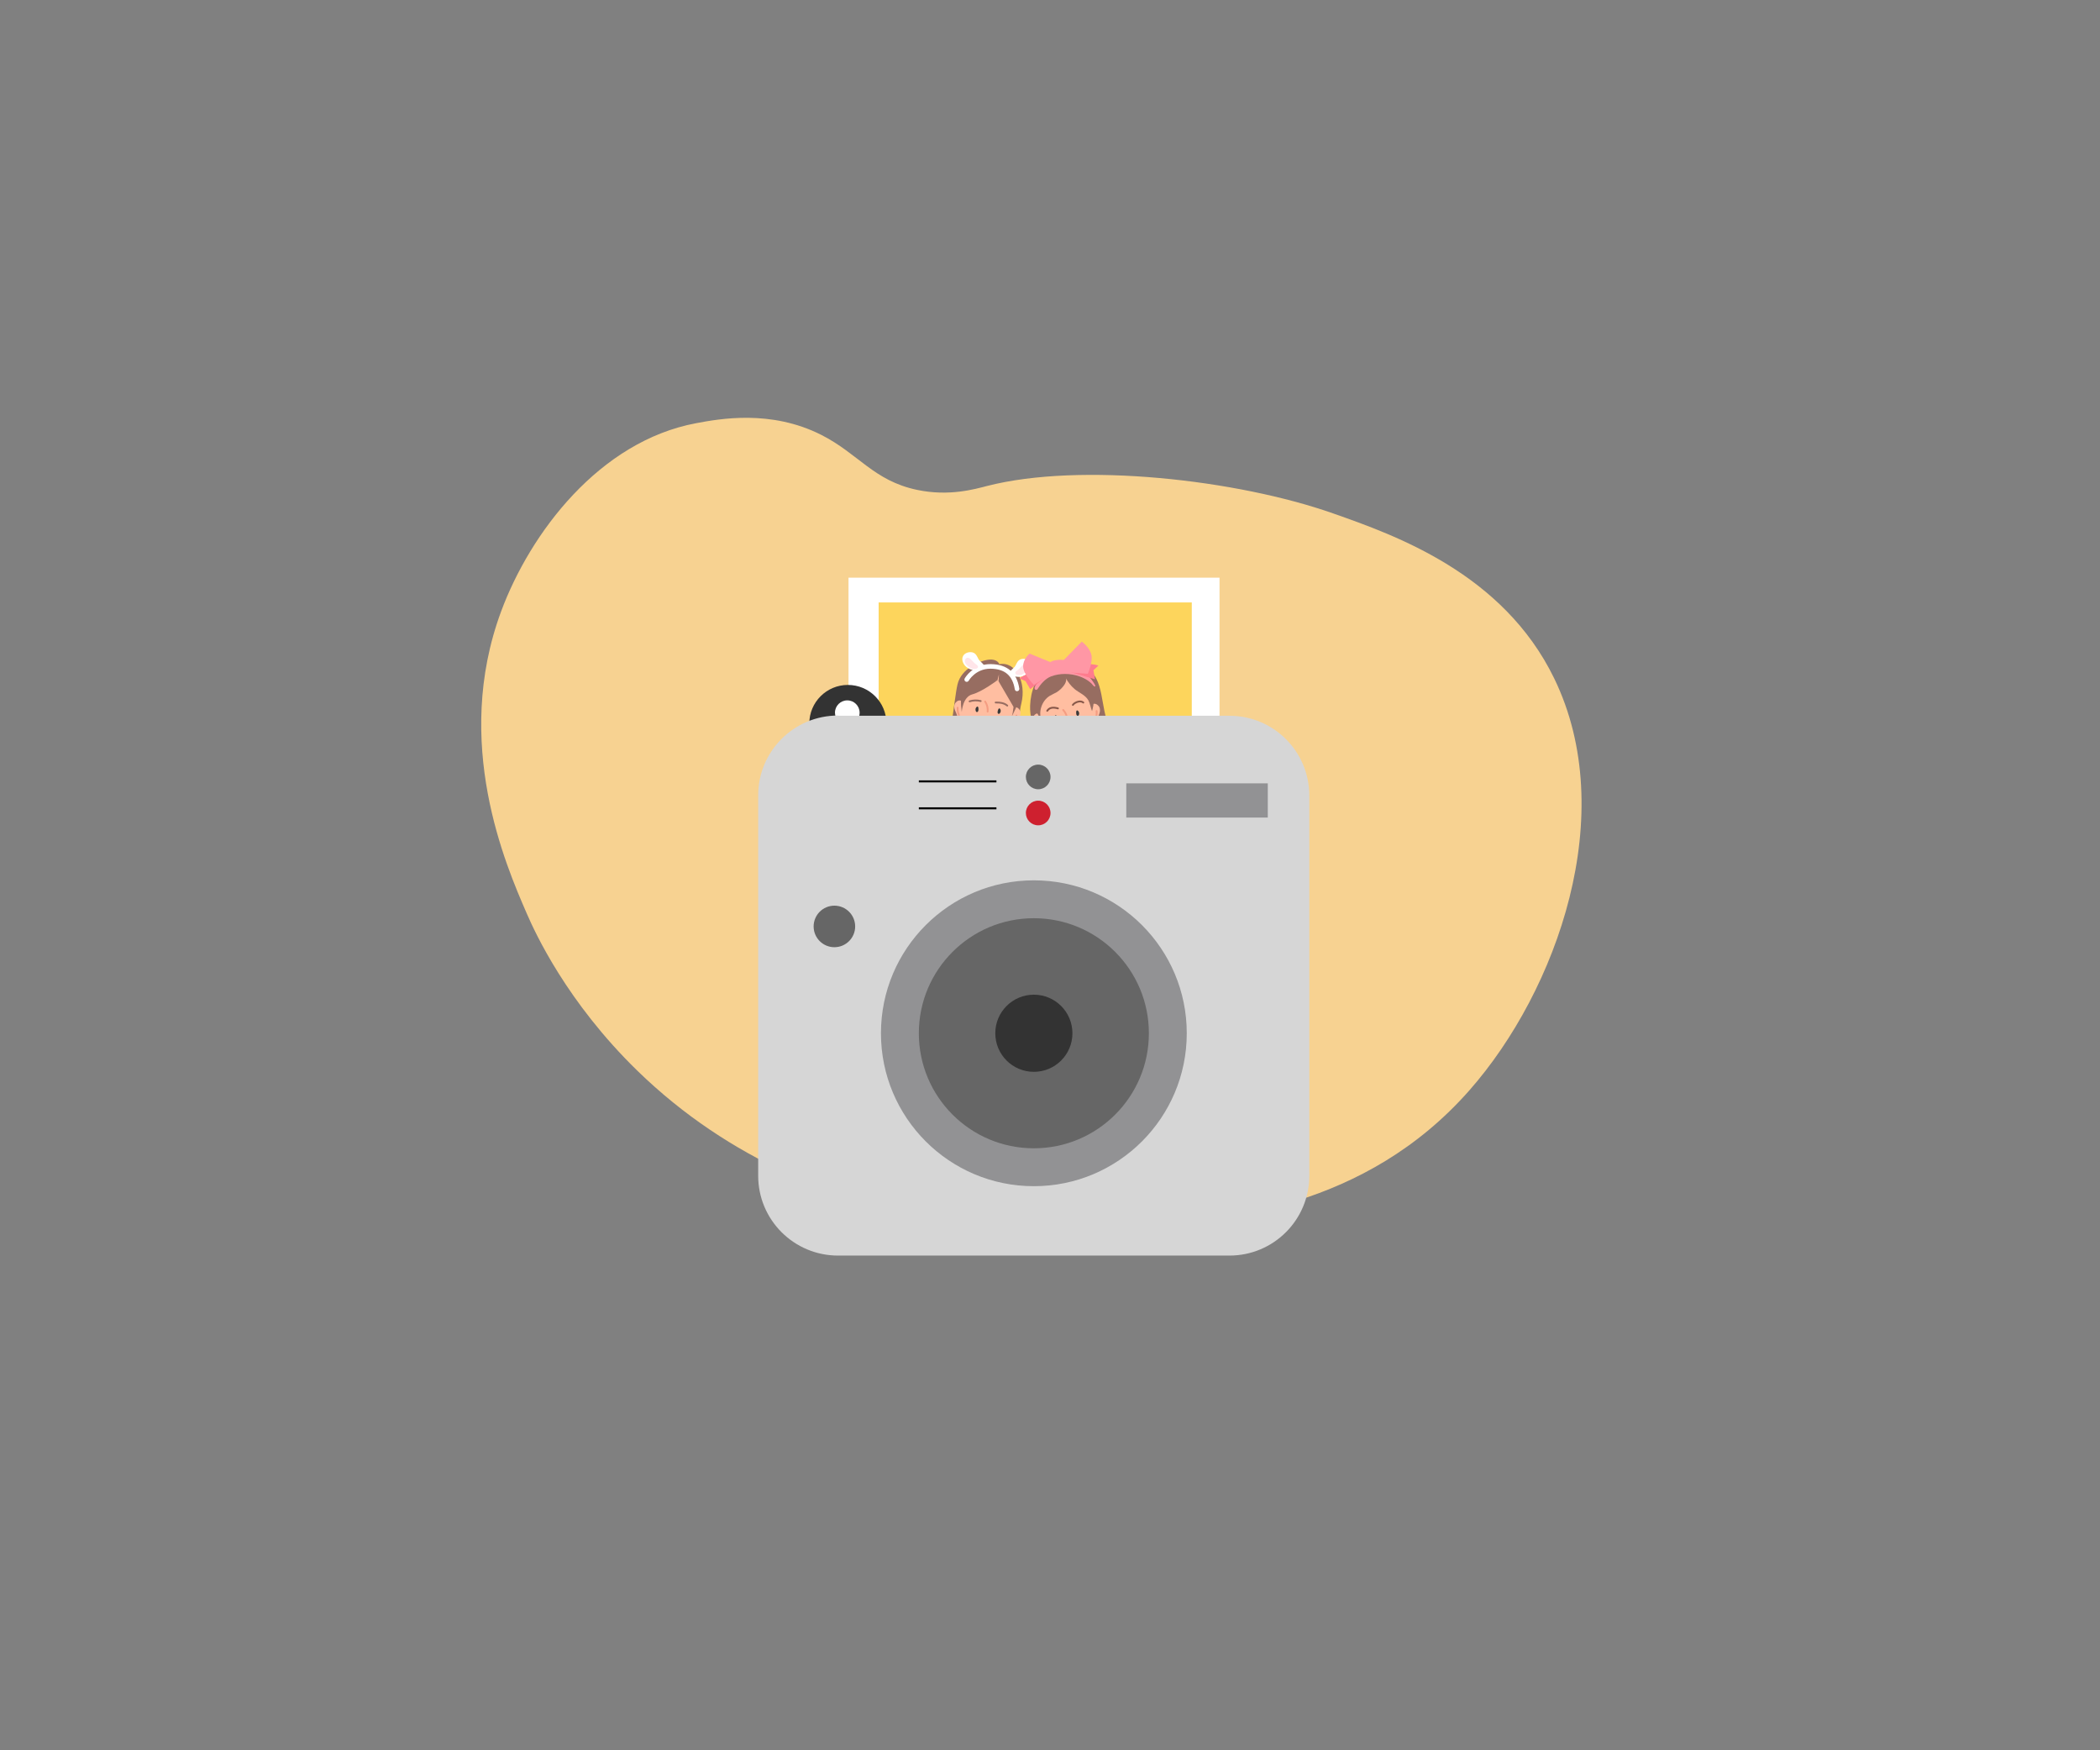<svg xmlns="http://www.w3.org/2000/svg" viewBox="0 0 3000 2500" width="3000" height="2500" preserveAspectRatio="xMidYMid meet" style="width: 100%; height: 100%; transform: translate3d(0px, 0px, 0px);"><rect x="0" y="0" width="3000" height="2500" fill="#808080" stroke="none"/><defs><clipPath id="__lottie_element_67"><rect width="3000" height="2500" x="0" y="0"></rect></clipPath></defs><g clip-path="url(#__lottie_element_67)"><g transform="matrix(1,0,0,1,0,0)" opacity="1" style="display: block;"><g opacity="1" transform="matrix(1,0,0,1,1480.435,1186.54)"><path fill="rgb(247,210,145)" fill-opacity="1" d=" M-70.294,-492.415 C63.439,-526.668 286.852,-501.536 424.147,-453.179 C512.702,-421.989 666.739,-367.735 739.748,-217.769 C833.974,-24.218 744.254,228.175 618.767,370.757 C469.552,540.297 267.739,556.878 145.367,566.933 C60.827,573.878 -303.793,601.963 -569.994,342.732 C-670.921,244.447 -715.964,145.741 -727.795,118.533 C-758.182,48.647 -833.974,-125.66 -764.614,-313.054 C-723.012,-425.453 -624.099,-556.314 -485.834,-582.094 C-452.818,-588.25 -379.274,-601.964 -306.993,-565.28 C-253.878,-538.324 -232.377,-499.852 -170.233,-486.809 C-124.362,-477.182 -87.63,-487.975 -70.294,-492.415z"></path></g></g><g transform="matrix(1,0,0,1,0,87.651)" opacity="1" style="display: block;"><g opacity="1" transform="matrix(1,0,0,1,1477.171,978.003)"><path fill="rgb(255,255,255)" fill-opacity="1" d=" M265.005,240.544 C265.005,240.544 -265.005,240.544 -265.005,240.544 C-265.005,240.544 -265.005,-240.544 -265.005,-240.544 C-265.005,-240.544 265.005,-240.544 265.005,-240.544 C265.005,-240.544 265.005,240.544 265.005,240.544z"></path></g><g opacity="1" transform="matrix(1,0,0,1,1478.878,974.467)"><path fill="rgb(253,213,92)" fill-opacity="1" d=" M-223.671,201.669 C-223.671,201.669 223.671,201.669 223.671,201.669 C223.671,201.669 223.671,-201.669 223.671,-201.669 C223.671,-201.669 -223.671,-201.669 -223.671,-201.669 C-223.671,-201.669 -223.671,201.669 -223.671,201.669z"></path></g><g opacity="1" transform="matrix(1,0,0,1,1404.254,939.605)"><path fill="rgb(151,109,97)" fill-opacity="1" d=" M50.726,19.686 C50.903,4.848 51.925,-10.745 54.775,-22.341 C62.224,-52.652 47.173,-82.799 23.352,-78.632 C23.352,-78.632 20.972,-86.414 8.317,-85.046 C-4.339,-83.678 -31.113,-72.379 -36.379,-49.71 C-39.031,-38.295 -41.343,-16.705 -44.465,4.024 C-46.852,19.88 -54.059,31.778 -57.89,47.349 C-60.268,57.016 -62.224,67.298 -59.246,76.797 C-31.893,78.895 -4.539,80.993 22.814,83.091 C29.925,83.637 37.116,84.198 43.895,86.414 C47.017,65.47 50.473,40.859 50.726,19.686z"></path></g><g opacity="1" transform="matrix(1,0,0,1,1402.502,957.372)"><path fill="rgb(244,157,130)" fill-opacity="1" d=" M20.143,13.903 C8.18,7.22 0.026,3.987 -6.807,-9.364 C-8.187,-11.242 -9.467,-13.637 -10.639,-16.767 C-10.639,-16.767 -16.494,-19.656 -16.494,-19.656 C-16.494,-19.656 -20.143,17.661 -20.143,17.661 C-6.67,19.656 7.285,19.32 20.143,13.903z"></path></g><g opacity="1" transform="matrix(1,0,0,1,1402.648,990.907)"><path fill="rgb(255,190,161)" fill-opacity="1" d=" M-20.288,-15.874 C-20.288,-15.874 -23.844,20.486 -23.844,20.486 C-23.844,20.486 21.374,27.011 21.374,27.011 C21.374,27.011 23.844,-21.564 23.844,-21.564 C23.844,-27.011 20.013,-23.144 18.94,-23.743 C6.082,-18.325 -6.815,-13.879 -20.288,-15.874z"></path></g><g opacity="1" transform="matrix(1,0,0,1,1402.588,1000.346)"><path fill="rgb(255,190,161)" fill-opacity="1" d=" M32.294,-3.698 C32.294,-3.698 -32.294,-8.216 -32.294,-8.216 C-26.344,-2.736 -20.293,1.596 -10.778,4.768 C4.744,8.217 21.605,7.526 32.294,-3.698z"></path></g><g opacity="1" transform="matrix(1,0,0,1,1388.894,1083.233)"><path fill="rgb(255,180,105)" fill-opacity="1" d=" M73.55,-84.657 C73.55,-84.657 45.989,-86.585 45.989,-86.585 C35.3,-75.36 18.439,-74.671 2.917,-78.12 C-6.598,-81.292 -12.65,-85.624 -18.6,-91.104 C-18.6,-91.104 -25.347,-91.576 -25.347,-91.576 C-44.333,-92.904 -69.051,-87.32 -70.077,-68.315 C-73.55,-3.972 -63.721,105.997 -63.721,105.997 C-63.721,105.997 72.46,105.997 72.46,105.997 C72.46,105.997 71.916,32.459 71.916,32.459 C71.916,32.459 73.55,-84.657 73.55,-84.657z"></path></g><g opacity="1" transform="matrix(1,0,0,1,1474.427,1087.357)"><path fill="rgb(255,180,105)" fill-opacity="1" d=" M-11.984,-88.78 C-11.984,-88.78 1.089,-82.243 3.268,-69.17 C5.447,-56.097 38.131,101.874 38.131,101.874 C38.131,101.874 -1.089,101.874 -1.089,101.874 C-1.089,101.874 -38.131,-23.413 -38.131,-23.413 C-38.131,-23.413 -11.984,-88.78 -11.984,-88.78z"></path></g><g opacity="1" transform="matrix(1,0,0,1,1413.542,920.562)"><path fill="rgb(255,190,161)" fill-opacity="1" d=" M38.823,-5.961 C38,1.51 35.787,8.722 32.987,15.674 C29.214,25.042 26.867,36.121 19.527,43.494 C8.901,54.168 -9.715,56.532 -22.481,48.241 C-32.606,41.664 -38.126,26.997 -39.193,15.663 C-40.587,0.851 -41.456,-15.118 -36.142,-29.295 C-31.056,-42.867 -18.675,-52.025 -4.312,-53.582 C22.91,-56.532 41.455,-32.191 38.883,-6.54 C38.864,-6.347 38.844,-6.154 38.823,-5.961z"></path></g><g opacity="1" transform="matrix(1,0,0,1,1427.453,927.544)"><path fill="rgb(58,58,58)" fill-opacity="1" d=" M-1.534,4.184 C0.167,5.365 1.92,2.747 2.141,0.707 C2.407,-1.752 0.315,-5.365 -1.301,-2.108 C-1.838,-1.025 -2.407,0.814 -2.39,2.073 C-2.374,3.156 -2.028,3.841 -1.534,4.184z"></path></g><g opacity="1" transform="matrix(1,0,0,1,1395.617,924.832)"><path fill="rgb(58,58,58)" fill-opacity="1" d=" M0.601,4.506 C-1.354,5.189 -2.343,2.198 -2.011,0.174 C-1.611,-2.267 1.371,-5.19 2.058,-1.619 C2.286,-0.432 2.343,1.492 1.99,2.701 C1.685,3.74 1.168,4.308 0.601,4.506z"></path></g><g opacity="1" transform="matrix(1,0,0,1,1449.068,936.052)"><path fill="rgb(255,190,161)" fill-opacity="1" d=" M8.302,-8.122 C9.139,-6.008 8.835,-3.412 7.954,-1.24 C7.074,0.933 5.676,2.764 4.273,4.528 C3.657,5.302 3.035,6.072 2.49,6.916 C1.618,8.267 0.948,9.802 -0.057,11.021 C-1.668,12.976 -4.575,13.805 -6.127,11.936 C-9.138,8.31 -6.869,2.141 -5.68,-1.999 C-4.543,-5.956 -3.273,-12.854 1.079,-13.398 C4.337,-13.805 6.992,-11.432 8.302,-8.122z"></path></g><g opacity="1" transform="matrix(1,0,0,1,1407.913,946.627)"><path fill="rgb(255,255,255)" fill-opacity="1" d=" M-13.472,-1.794 C-13.469,-1.827 -13.469,-1.859 -13.465,-1.891 C-13.465,-1.891 -13.27,-3.491 -13.27,-3.491 C-13.27,-3.491 13.472,-0.225 13.472,-0.225 C13.472,-0.225 13.276,1.375 13.276,1.375 C13.24,1.672 13.179,1.96 13.124,2.25 C3.54,3.491 -4.742,1.687 -13.472,-1.794z"></path></g><g opacity="1" transform="matrix(1,0,0,1,1407.317,952.719)"><path fill="rgb(230,98,101)" fill-opacity="1" d=" M13.72,-3.842 C12.413,3.074 5.956,7.886 -1.132,7.02 C-8.483,6.122 -13.72,-0.54 -12.876,-7.886 C-4.146,-4.405 4.136,-2.601 13.72,-3.842z"></path></g><g opacity="1" transform="matrix(1,0,0,1,1370.343,926.519)"><path fill="rgb(255,190,161)" fill-opacity="1" d=" M-5.661,-9.91 C-6.982,-8.06 -7.312,-5.467 -6.98,-3.147 C-6.648,-0.826 -5.732,1.288 -4.795,3.338 C-4.383,4.237 -3.965,5.135 -3.639,6.085 C-3.118,7.606 -2.837,9.257 -2.156,10.682 C-1.062,12.967 1.56,14.472 3.517,13.031 C7.312,10.237 6.594,3.703 6.436,-0.602 C6.285,-4.716 6.713,-11.717 2.619,-13.293 C-0.445,-14.472 -3.592,-12.808 -5.661,-9.91z"></path></g><g opacity="1" transform="matrix(1,0,0,1,1449.223,938.846)"><path fill="rgb(244,157,130)" fill-opacity="1" d=" M-2.811,5.914 C-3.187,5.914 -3.558,5.753 -3.814,5.44 C-4.271,4.887 -4.192,4.066 -3.636,3.612 C-1.044,1.479 0.808,-1.498 1.577,-4.768 C1.74,-5.467 2.438,-5.914 3.139,-5.736 C3.837,-5.573 4.271,-4.872 4.106,-4.174 C3.21,-0.352 1.046,3.126 -1.986,5.617 C-2.227,5.817 -2.519,5.914 -2.811,5.914z"></path></g><g opacity="1" transform="matrix(1,0,0,1,1368.923,928.372)"><path fill="rgb(244,157,130)" fill-opacity="1" d=" M0.941,6.55 C0.441,6.55 -0.039,6.258 -0.25,5.768 C-1.756,2.312 -2.419,-1.499 -2.172,-5.255 C-2.124,-5.968 -1.593,-6.55 -0.788,-6.466 C-0.072,-6.418 0.469,-5.801 0.423,-5.082 C0.202,-1.74 0.794,1.654 2.132,4.732 C2.419,5.389 2.119,6.157 1.459,6.442 C1.291,6.515 1.114,6.55 0.941,6.55z"></path></g><g opacity="1" transform="matrix(1,0,0,1,1430.725,917.958)"><path fill="rgb(151,109,97)" fill-opacity="1" d=" M8.216,3.561 C7.911,3.561 7.607,3.454 7.36,3.238 C5.501,1.613 2.99,0.413 0.098,-0.237 C-2.257,-0.765 -4.862,-0.964 -8.323,-0.888 C-9.075,-0.835 -9.639,-1.442 -9.654,-2.158 C-9.669,-2.876 -9.1,-3.47 -8.384,-3.487 C-4.661,-3.561 -1.901,-3.35 0.666,-2.776 C4.029,-2.02 6.857,-0.653 9.072,1.284 C9.613,1.757 9.669,2.576 9.194,3.117 C8.937,3.411 8.577,3.561 8.216,3.561z"></path></g><g opacity="1" transform="matrix(1,0,0,1,1393.076,913.223)"><path fill="rgb(151,109,97)" fill-opacity="1" d=" M-7.915,2.199 C-8.466,2.199 -8.977,1.849 -9.154,1.295 C-9.373,0.612 -8.997,-0.119 -8.311,-0.34 C-3.009,-2.037 2.88,-2.199 8.264,-0.777 C8.959,-0.594 9.373,0.117 9.19,0.81 C9.01,1.506 8.289,1.927 7.603,1.737 C2.687,0.447 -2.681,0.586 -7.519,2.138 C-7.651,2.179 -7.783,2.199 -7.915,2.199z"></path></g><g opacity="1" transform="matrix(1,0,0,1,1409.31,921.47)"><path fill="rgb(244,157,130)" fill-opacity="1" d=" M1.622,8.567 C1.576,8.567 1.533,8.564 1.49,8.559 C0.774,8.488 0.253,7.851 0.327,7.137 C0.797,2.46 -0.435,-2.459 -3.048,-6.36 C-3.449,-6.957 -3.29,-7.764 -2.693,-8.163 C-2.102,-8.567 -1.294,-8.404 -0.89,-7.807 C2.098,-3.351 3.449,2.051 2.911,7.396 C2.845,8.067 2.28,8.567 1.622,8.567z"></path></g><g opacity="1" transform="matrix(1,0,0,1,1414.518,899.894)"><path fill="rgb(151,109,97)" fill-opacity="1" d=" M11.961,-14.568 C11.961,-14.568 12.556,-24.345 12.556,-24.345 C12.556,-24.345 10.215,-15.264 10.215,-15.264 C10.027,-15.336 9.841,-15.408 9.654,-15.477 C-10.264,-22.953 -32.794,-8.486 -38.939,11.882 C-40.287,16.352 -41.208,20.751 -41.021,24.061 C-41.021,24.061 -42.622,1.386 -42.622,1.386 C-42.622,1.386 -39.938,-0.757 -39.938,-0.757 C-39.514,-3.685 -38.928,-6.571 -37.976,-9.111 C-32.768,-22.995 -20.083,-32.369 -5.384,-33.971 C18.478,-36.544 35.296,-18.054 38.014,3.776 C39.501,3.674 41.046,4.386 41.552,7.504 C42.622,14.087 30.512,36.544 30.512,36.544 C31.762,34.168 32.713,28.25 33.397,22.174 C33.397,22.174 11.961,-14.568 11.961,-14.568z"></path></g><g opacity="1" transform="matrix(1,0,0,1,1397.895,898.623)"><path fill="rgb(151,109,97)" fill-opacity="1" d=" M26.277,-14.206 C26.277,-14.206 4.864,1.887 -8.92,5.517 C-22.703,9.148 -23.953,30.582 -23.953,30.582 C-23.953,30.582 -26.278,16.017 -23.971,8.329 C-21.664,0.64 -0.847,-30.582 26.277,-14.206z"></path></g><g opacity="1" transform="matrix(1,0,0,1,1416.846,880.279)"><path fill="rgb(255,255,255)" fill-opacity="1" d=" M36.061,19.339 C34.477,19.339 33.085,18.186 32.835,16.571 C29.809,-2.961 18.558,-12.568 -1.558,-12.8 C-1.71,-12.802 -1.866,-12.802 -2.017,-12.802 C-23.202,-12.802 -32.887,4.144 -32.983,4.317 C-33.862,5.891 -35.855,6.459 -37.429,5.58 C-39.006,4.702 -39.572,2.71 -38.694,1.133 C-38.225,0.293 -26.997,-19.339 -2.034,-19.339 C-1.851,-19.339 -1.668,-19.339 -1.484,-19.337 C22.029,-19.066 35.748,-7.323 39.295,15.571 C39.572,17.354 38.349,19.024 36.565,19.301 C36.396,19.326 36.228,19.339 36.061,19.339z"></path></g><g opacity="1" transform="matrix(1,0,0,1,1390.366,856.656)"><path fill="rgb(255,255,255)" fill-opacity="1" d=" M7.672,-2.502 C6.011,-5.287 4.99,-8.588 2.498,-10.662 C0.408,-12.402 -2.455,-12.996 -5.167,-12.8 C-8.904,-12.529 -12.68,-10.67 -14.497,-7.393 C-17.121,-2.66 -14.91,3.527 -11.03,7.299 C-7.362,10.867 -2.285,12.947 2.832,12.977 C6.206,12.997 13.941,11.755 15.734,8.282 C17.12,5.597 9.325,0.27 7.672,-2.502z"></path></g><g opacity="1" transform="matrix(1,0,0,1,1457.987,866.188)"><path fill="rgb(255,255,255)" fill-opacity="1" d=" M-7.671,-2.502 C-6.01,-5.287 -4.99,-8.588 -2.498,-10.662 C-0.408,-12.402 2.455,-12.996 5.167,-12.8 C8.904,-12.529 12.68,-10.67 14.497,-7.393 C17.121,-2.66 14.91,3.527 11.03,7.299 C7.362,10.867 2.285,12.947 -2.832,12.977 C-6.206,12.997 -13.941,11.755 -15.734,8.282 C-17.12,5.597 -9.324,0.27 -7.671,-2.502z"></path></g><g opacity="1" transform="matrix(1,0,0,1,1387.924,859.928)"><path fill="rgb(255,229,233)" fill-opacity="1" d=" M4.023,-0.633 C2.574,-2.119 1.125,-3.605 -0.324,-5.091 C-1.805,-6.61 -3.585,-8.249 -5.701,-8.078 C-7.487,-7.935 -8.973,-6.405 -9.395,-4.663 C-9.817,-2.921 -9.314,-1.052 -8.373,0.473 C-7.431,1.998 -6.084,3.227 -4.701,4.366 C-3.054,5.72 -1.282,7.002 0.765,7.601 C2.849,8.211 8.509,8.249 9.232,5.328 C9.817,2.967 5.46,0.841 4.023,-0.633z"></path></g><g opacity="1" transform="matrix(1,0,0,1,1459.611,868.643)"><path fill="rgb(255,229,233)" fill-opacity="1" d=" M-4.023,-0.633 C-2.574,-2.119 -1.125,-3.605 0.324,-5.091 C1.805,-6.61 3.585,-8.249 5.701,-8.078 C7.487,-7.934 8.972,-6.405 9.395,-4.663 C9.817,-2.921 9.314,-1.052 8.372,0.473 C7.431,1.998 6.084,3.227 4.701,4.366 C3.054,5.72 1.281,7.002 -0.765,7.601 C-2.849,8.211 -8.509,8.249 -9.232,5.328 C-9.817,2.967 -5.46,0.841 -4.023,-0.633z"></path></g><g opacity="1" transform="matrix(1,0,0,1,1402.7,1005.686)"><path fill="rgb(255,157,59)" fill-opacity="1" d=" M4.651,10.731 C4.483,10.731 4.316,10.732 4.146,10.729 C-17.051,10.44 -33.671,-7.647 -34.367,-8.416 C-34.85,-8.95 -34.809,-9.769 -34.278,-10.251 C-33.748,-10.731 -32.922,-10.693 -32.442,-10.162 C-32.277,-9.982 -15.86,7.865 4.196,8.129 C14.407,8.342 23.948,3.81 32.475,-5.104 C32.973,-5.619 33.796,-5.643 34.314,-5.145 C34.832,-4.65 34.85,-3.825 34.355,-3.307 C25.444,6.01 15.451,10.731 4.651,10.731z"></path></g><g opacity="1" transform="matrix(1,0,0,1,1531.678,933.543)"><path fill="rgb(151,109,97)" fill-opacity="1" d=" M2.411,-70.967 C7.167,-68.501 14.416,-69.212 19.68,-66.703 C46.991,-53.677 39.768,-7.956 53.07,15.1 C61.24,29.263 57.427,42.881 57.427,42.881 C57.427,42.881 53.07,34.71 53.07,34.71 C53.07,34.71 53.025,50.241 49.506,52.553 C45.988,54.865 44.354,56.5 44.354,56.5 C30.092,60.065 15.814,63.568 1.521,67.01 C-8.403,69.399 -18.331,71.78 -28.296,73.996 C-32.687,74.972 -38.75,77.332 -43.148,76.436 C-40.169,45.878 -61.241,17.602 -60.082,-13.271 C-59.305,-33.956 -51.836,-54.945 -35.066,-67.983 C-23.999,-76.587 -9.864,-77.332 2.411,-70.967z"></path></g><g opacity="1" transform="matrix(1,0,0,1,1547.979,994.264)"><path fill="rgb(91,148,202)" fill-opacity="1" d=" M18.208,-18.112 C18.208,-18.112 -30.589,-4.847 -30.589,-4.847 C-30.589,-4.847 -30.777,18.112 -30.777,18.112 C-30.777,18.112 30.777,5.584 30.777,5.584 C30.777,5.584 18.208,-18.112 18.208,-18.112z"></path></g><g opacity="1" transform="matrix(1,0,0,1,1544.533,981.063)"><path fill="rgb(255,190,161)" fill-opacity="1" d=" M24.417,18.784 C24.417,18.784 10.799,-28.607 10.799,-28.607 C2.929,-10.504 -7.357,4.874 -24.418,13.903 C-24.418,13.903 -19.648,28.607 -19.648,28.607 C-19.648,28.607 24.417,18.784 24.417,18.784z"></path></g><g opacity="1" transform="matrix(1,0,0,1,1536.317,972.471)"><path fill="rgb(244,157,130)" fill-opacity="1" d=" M23.073,-20.152 C23.073,-20.152 22.466,-22.495 22.466,-22.495 C22.466,-22.495 -23.073,1.311 -23.073,1.311 C-23.073,1.311 -16.201,22.495 -16.201,22.495 C0.86,13.465 15.203,-2.048 23.073,-20.152z"></path></g><g opacity="1" transform="matrix(1,0,0,1,1518.997,925.079)"><path fill="rgb(255,190,161)" fill-opacity="1" d=" M-38.637,-5.464 C-37.435,2.098 -34.831,9.328 -31.642,16.265 C-27.345,25.612 -23.141,39.025 -15.701,46.572 C-8.855,53.516 2.11,57.698 12.088,56.889 C22.173,56.071 31.447,47.525 36.53,39.466 C42.027,30.753 41.336,22.839 41.8,12.726 C42.495,-2.414 42.598,-18.705 36.499,-32.871 C30.66,-46.432 17.616,-55.145 2.925,-56.027 C-24.918,-57.699 -42.598,-32.024 -38.727,-6.049 C-38.698,-5.853 -38.668,-5.659 -38.637,-5.464z"></path></g><g opacity="1" transform="matrix(1,0,0,1,1520.653,932.934)"><path fill="rgb(255,190,161)" fill-opacity="1" d=" M-40.903,-20.745 C-40.889,-18.479 -40.725,-16.193 -40.384,-13.904 C-40.355,-13.708 -40.323,-13.514 -40.293,-13.319 C-39.09,-5.757 -36.486,1.473 -33.297,8.41 C-29.001,17.757 -24.796,31.17 -17.356,38.717 C-10.511,45.662 0.455,49.844 10.432,49.035 C20.517,48.217 29.791,39.67 34.875,31.612 C40.372,22.898 39.68,14.984 40.145,4.871 C40.778,-8.919 40.903,-23.659 36.314,-36.883 C28.644,-40.709 19.946,-42.803 12.338,-44.878 C-8.524,-49.845 -31.639,-38.913 -40.903,-20.745z"></path></g><g opacity="1" transform="matrix(1,0,0,1,1528.405,951.675)"><path fill="rgb(255,255,255)" fill-opacity="1" d=" M12.766,-2.555 C12.704,-4.203 12.511,-5.292 12.511,-5.292 C12.511,-5.292 -12.766,3.495 -12.766,3.495 C-12.766,3.495 -12.441,4.229 -11.848,5.292 C-3.338,4.285 5.058,1.81 12.766,-2.555z"></path></g><g opacity="1" transform="matrix(1,0,0,1,1528.945,959.072)"><path fill="rgb(230,98,101)" fill-opacity="1" d=" M-12.388,-2.106 C-10.267,1.692 -4.516,9.952 3.857,6.198 C11.621,2.717 12.388,-5.615 12.225,-9.952 C4.517,-5.587 -3.878,-3.112 -12.388,-2.106z"></path></g><g opacity="1" transform="matrix(1,0,0,1,1517.458,889.896)"><path fill="rgb(151,109,97)" fill-opacity="1" d=" M0.879,-22.234 C-28.257,-20.813 -39.509,2.225 -37.791,22.951 C-31.099,0.685 -8.374,-13.182 12.604,-8.732 C24.33,-6.245 32.324,-0.737 39.509,6.154 C39.06,4.86 38.365,2.224 37.299,-0.086 C30.259,-15.34 15.579,-22.951 0.879,-22.234z"></path></g><g opacity="1" transform="matrix(1,0,0,1,1484.819,944.977)"><path fill="rgb(255,190,161)" fill-opacity="1" d=" M-8.901,-7.853 C-9.649,-5.661 -9.213,-3.034 -8.211,-0.867 C-7.209,1.301 -5.697,3.096 -4.183,4.823 C-3.518,5.58 -2.848,6.333 -2.252,7.165 C-1.299,8.497 -0.542,10.026 0.54,11.217 C2.275,13.128 5.273,13.828 6.761,11.85 C9.648,8.014 7.037,1.848 5.625,-2.307 C4.275,-6.277 2.645,-13.233 -1.81,-13.573 C-5.145,-13.828 -7.729,-11.285 -8.901,-7.853z"></path></g><g opacity="1" transform="matrix(1,0,0,1,1503.699,924.77)"><path fill="rgb(136,88,74)" fill-opacity="1" d=" M-7.636,4.164 C-7.877,4.164 -8.119,4.099 -8.337,3.959 C-8.941,3.573 -9.119,2.768 -8.73,2.164 C-5.549,-2.816 0.094,-4.164 8.035,-1.823 C8.725,-1.62 9.119,-0.9 8.916,-0.211 C8.715,0.477 7.989,0.869 7.303,0.671 C0.513,-1.325 -4.015,-0.379 -6.542,3.565 C-6.788,3.953 -7.209,4.164 -7.636,4.164z"></path></g><g opacity="1" transform="matrix(1,0,0,1,1540.116,916.571)"><path fill="rgb(136,88,74)" fill-opacity="1" d=" M-7.447,3.924 C-7.688,3.924 -7.932,3.859 -8.15,3.717 C-8.755,3.328 -8.93,2.526 -8.539,1.921 C-6.926,-0.585 -2.891,-2.903 0.844,-3.475 C3.808,-3.924 6.383,-3.317 8.305,-1.713 C8.856,-1.253 8.93,-0.433 8.47,0.118 C8.01,0.669 7.193,0.743 6.639,0.283 C4.956,-1.121 2.779,-1.139 1.238,-0.905 C-2.096,-0.395 -5.299,1.69 -6.355,3.328 C-6.601,3.714 -7.02,3.924 -7.447,3.924z"></path></g><g opacity="1" transform="matrix(1,0,0,1,1521.709,933.241)"><path fill="rgb(244,157,130)" fill-opacity="1" d=" M2.971,8.314 C2.283,8.314 1.709,7.776 1.673,7.082 C1.424,2.301 -0.579,-2.468 -3.822,-5.998 C-4.307,-6.526 -4.274,-7.349 -3.743,-7.834 C-3.218,-8.314 -2.392,-8.284 -1.907,-7.755 C1.793,-3.731 3.984,1.491 4.269,6.945 C4.307,7.664 3.756,8.276 3.04,8.311 C3.017,8.314 2.994,8.314 2.971,8.314z"></path></g><g opacity="1" transform="matrix(1,0,0,1,1564.285,931.462)"><path fill="rgb(255,190,161)" fill-opacity="1" d=" M5.391,-10.387 C6.825,-8.569 7.288,-5.947 7.064,-3.57 C6.84,-1.192 6.011,1.003 5.157,3.135 C4.783,4.071 4.401,5.004 4.116,5.987 C3.66,7.56 3.454,9.254 2.831,10.737 C1.83,13.116 -0.765,14.774 -2.826,13.404 C-6.824,10.747 -6.413,4.063 -6.463,-0.325 C-6.51,-4.518 -7.288,-11.621 -3.2,-13.424 C-0.139,-14.774 3.144,-13.234 5.391,-10.387z"></path></g><g opacity="1" transform="matrix(1,0,0,1,1484.742,947.824)"><path fill="rgb(244,157,130)" fill-opacity="1" d=" M3.086,5.865 C2.814,5.865 2.542,5.781 2.308,5.609 C-0.897,3.224 -3.265,-0.204 -4.36,-4.044 C-4.558,-4.734 -4.157,-5.456 -3.469,-5.651 C-2.771,-5.865 -2.059,-5.448 -1.861,-4.76 C-0.919,-1.464 1.113,1.477 3.863,3.521 C4.437,3.95 4.559,4.765 4.13,5.342 C3.873,5.685 3.482,5.865 3.086,5.865z"></path></g><g opacity="1" transform="matrix(1,0,0,1,1566.032,933.256)"><path fill="rgb(244,157,130)" fill-opacity="1" d=" M-0.797,6.684 C-0.949,6.684 -1.108,6.656 -1.258,6.6 C-1.931,6.346 -2.268,5.595 -2.014,4.924 C-0.801,1.722 -0.364,-1.767 -0.752,-5.162 C-0.834,-5.876 -0.321,-6.521 0.393,-6.602 C1.094,-6.684 1.752,-6.173 1.833,-5.457 C2.267,-1.65 1.777,2.258 0.418,5.843 C0.22,6.364 -0.271,6.684 -0.797,6.684z"></path></g><g opacity="1" transform="matrix(1,0,0,1,1539.641,930.299)"><path fill="rgb(58,58,58)" fill-opacity="1" d=" M-0.505,4.524 C1.472,5.14 2.358,2.117 1.957,0.105 C1.473,-2.321 -1.607,-5.14 -2.171,-1.548 C-2.358,-0.353 -2.349,1.572 -1.955,2.768 C-1.615,3.795 -1.079,4.345 -0.505,4.524z"></path></g><g opacity="1" transform="matrix(1,0,0,1,1508.419,937.337)"><path fill="rgb(58,58,58)" fill-opacity="1" d=" M1.669,4.12 C0.009,5.359 -1.833,2.802 -2.124,0.771 C-2.474,-1.677 -0.507,-5.359 1.219,-2.159 C1.793,-1.095 2.426,0.723 2.452,1.982 C2.474,3.065 2.15,3.761 1.669,4.12z"></path></g><g opacity="1" transform="matrix(1,0,0,1,1539.46,1001.907)"><path fill="rgb(255,190,161)" fill-opacity="1" d=" M11.708,6.707 C21.079,0.94 28.05,-6.426 33.301,-14.939 C28.181,-14.365 24.832,-13.91 24.832,-13.91 C24.832,-13.91 -5.968,-8.88 -33.3,-0.007 C-21.962,10.988 -2.696,14.938 11.708,6.707z"></path></g><g opacity="1" transform="matrix(1,0,0,1,1516.361,1081.117)"><path fill="rgb(255,255,255)" fill-opacity="1" d=" M64.823,-95.02 C61.725,-94.727 58.856,-94.424 56.399,-94.148 C51.149,-85.635 44.177,-78.269 34.806,-72.502 C20.403,-64.272 1.137,-68.221 -10.202,-79.216 C-25.843,-74.139 -42.999,-69.604 -47.295,-60.432 C-64.824,-23.005 -46.656,64.717 -46.656,64.717 C-46.656,64.717 -42.894,75.291 -42.894,75.291 C-44.26,90.912 -45.4,104.055 -45.4,104.435 C-45.4,104.925 20.452,114.151 20.452,114.151 C20.452,114.151 45.024,114.191 53.07,114.151 C50.163,47.407 50.833,-29.213 64.823,-95.02z"></path></g><g opacity="1" transform="matrix(1,0,0,1,1606.008,1078.097)"><path fill="rgb(140,180,218)" fill-opacity="1" d=" M21.229,-90.052 C13.966,-98.041 -8.661,-93.53 -24.823,-92 C-38.812,-26.193 -39.482,50.427 -36.576,117.171 C-13.876,117.059 3.765,117.171 3.765,117.171 C3.765,117.171 9.945,-18.505 9.945,-18.505 C9.945,-18.505 36.927,-26.617 36.927,-26.617 C36.927,-26.617 39.483,-69.973 21.229,-90.052z"></path></g><g opacity="1" transform="matrix(1,0,0,1,1489.967,1086.804)"><path fill="rgb(140,180,218)" fill-opacity="1" d=" M-19.461,54.286 C-19.461,54.286 -21.716,108.696 -21.716,108.696 C-21.716,108.696 46.031,108.463 46.031,108.463 C46.031,108.463 44.609,-60.434 44.609,-60.434 C44.609,-60.434 28.027,-89.333 28.027,-89.333 C9.077,-84.122 -11.425,-78.732 -26.454,-67.067 C-34.073,-61.153 -34.023,-48.807 -35.443,-39.826 C-37.115,-29.253 -38.68,-18.664 -40.226,-8.072 C-42.977,10.784 -43.424,27.08 -46.031,45.956 C-46.031,45.956 -19.461,54.286 -19.461,54.286z"></path></g><g opacity="1" transform="matrix(1,0,0,1,1515.969,1017.606)"><path fill="rgb(140,180,218)" fill-opacity="1" d=" M1.422,-28.189 C1.422,-28.189 -18.477,-17.292 -18.477,-17.292 C-18.477,-17.292 -4.264,28.189 -4.264,28.189 C-4.264,28.189 18.476,9.238 18.476,9.238 C18.476,9.238 1.422,-28.189 1.422,-28.189z"></path></g><g opacity="1" transform="matrix(1,0,0,1,1587.506,1118.916)"><path fill="rgb(91,148,202)" fill-opacity="1" d=" M-18.95,5.874 C-19.539,5.874 -20.072,5.473 -20.215,4.874 C-20.38,4.175 -19.948,3.474 -19.25,3.309 C-19.25,3.309 18.651,-5.693 18.651,-5.693 C19.334,-5.873 20.047,-5.429 20.215,-4.728 C20.38,-4.03 19.948,-3.329 19.25,-3.164 C19.25,-3.164 -18.651,5.838 -18.651,5.838 C-18.75,5.864 -18.851,5.874 -18.95,5.874z"></path></g><g opacity="1" transform="matrix(1,0,0,1,1514.083,1022.14)"><path fill="rgb(91,148,202)" fill-opacity="1" d=" M-4.274,16.662 C-4.419,16.662 -4.564,16.64 -4.703,16.589 C-5.076,16.46 -5.371,16.165 -5.501,15.792 C-5.501,15.792 -16.159,-14.766 -16.159,-14.766 C-16.397,-15.444 -16.039,-16.185 -15.361,-16.422 C-14.683,-16.663 -13.939,-16.301 -13.705,-15.623 C-13.705,-15.623 -3.583,13.391 -3.583,13.391 C-3.583,13.391 14.221,2.182 14.221,2.182 C14.83,1.801 15.632,1.982 16.013,2.589 C16.397,3.198 16.214,4.002 15.607,4.382 C15.607,4.382 -3.581,16.462 -3.581,16.462 C-3.791,16.594 -4.033,16.662 -4.274,16.662z"></path></g><g opacity="1" transform="matrix(1,0,0,1,1575.662,1002.208)"><path fill="rgb(140,180,218)" fill-opacity="1" d=" M-9.475,-26.057 C-9.475,-26.057 -12.318,12.792 -12.318,12.792 C-12.318,12.792 7.106,26.057 7.106,26.057 C7.106,26.057 12.318,-16.581 12.318,-16.581 C12.318,-16.581 -9.475,-26.057 -9.475,-26.057z"></path></g><g opacity="1" transform="matrix(1,0,0,1,1571.398,1062.612)"><path fill="rgb(140,180,218)" fill-opacity="1" d=" M-8.054,-47.612 C-8.054,-47.612 -2.843,47.612 -2.843,47.612 C-2.843,47.612 8.054,-47.138 8.054,-47.138 C8.054,-47.138 -8.054,-47.612 -8.054,-47.612z"></path></g><g opacity="1" transform="matrix(1,0,0,1,1576.558,1011.164)"><path fill="rgb(91,148,202)" fill-opacity="1" d=" M6.211,18.4 C5.97,18.4 5.729,18.335 5.52,18.2 C5.52,18.2 -11.062,7.779 -11.062,7.779 C-11.672,7.398 -11.854,6.594 -11.471,5.987 C-11.087,5.378 -10.277,5.196 -9.681,5.579 C-9.681,5.579 5.175,14.914 5.175,14.914 C5.175,14.914 9.185,-17.171 9.185,-17.171 C9.271,-17.885 9.926,-18.4 10.637,-18.299 C11.348,-18.21 11.854,-17.56 11.765,-16.846 C11.765,-16.846 7.501,17.263 7.501,17.263 C7.445,17.703 7.168,18.086 6.767,18.277 C6.592,18.36 6.401,18.4 6.211,18.4z"></path></g><g opacity="1" transform="matrix(1,0,0,1,1578.232,1074.424)"><path fill="rgb(91,148,202)" fill-opacity="1" d=" M1.693,47.996 C1.673,47.996 1.65,47.997 1.63,47.994 C0.911,47.959 0.36,47.349 0.395,46.633 C0.408,46.344 1.807,17.711 1.343,9.818 C0.878,1.89 -4.285,-46.01 -4.336,-46.492 C-4.412,-47.206 -3.896,-47.849 -3.183,-47.926 C-2.472,-47.997 -1.827,-47.485 -1.75,-46.772 C-1.537,-44.796 3.471,1.675 3.938,9.667 C4.413,17.699 3.049,45.577 2.991,46.76 C2.958,47.456 2.384,47.996 1.693,47.996z"></path></g><g opacity="1" transform="matrix(1,0,0,1,1582.377,1167.69)"><path fill="rgb(91,148,202)" fill-opacity="1" d=" M-0.555,28.877 C-0.555,28.877 -0.596,28.877 -0.596,28.877 C-1.314,28.854 -1.878,28.252 -1.855,27.536 C-1.855,27.536 -0.746,-7.188 -0.746,-7.188 C-0.723,-7.904 -0.118,-8.44 0.595,-8.447 C1.314,-8.425 1.878,-7.823 1.855,-7.107 C1.855,-7.107 0.745,27.617 0.745,27.617 C0.722,28.321 0.143,28.877 -0.555,28.877z"></path></g><g opacity="1" transform="matrix(1,0,0,1,1525.427,1080.589)"><path fill="rgb(91,148,202)" fill-opacity="1" d=" M1.912,52.253 C1.209,52.253 0.63,51.692 0.612,50.986 C0.599,50.407 -0.81,-6.915 -0.81,-14.424 C-0.81,-21.865 -3.149,-50.51 -3.172,-50.797 C-3.23,-51.513 -2.7,-52.14 -1.984,-52.198 C-1.275,-52.254 -0.64,-51.724 -0.582,-51.01 C-0.485,-49.827 1.79,-21.972 1.79,-14.424 C1.79,-6.946 3.197,50.344 3.212,50.921 C3.23,51.639 2.661,52.235 1.945,52.253 C1.945,52.253 1.912,52.253 1.912,52.253z"></path></g><g opacity="1" transform="matrix(1,0,0,1,1526.588,1163.112)"><path fill="rgb(91,148,202)" fill-opacity="1" d=" M-1.144,33.454 C-1.167,33.454 -1.19,33.454 -1.213,33.451 C-1.929,33.416 -2.48,32.804 -2.442,32.085 C-2.442,32.085 -0.154,-11.717 -0.154,-11.717 C-0.116,-12.433 0.471,-13.025 1.213,-12.946 C1.929,-12.911 2.48,-12.299 2.442,-11.58 C2.442,-11.58 0.154,32.222 0.154,32.222 C0.118,32.916 -0.456,33.454 -1.144,33.454z"></path></g><g opacity="1" transform="matrix(1,0,0,1,1528.76,1132.652)"><path fill="rgb(91,148,202)" fill-opacity="1" d=" M-5.21,3.034 C-5.761,3.034 -6.274,2.681 -6.449,2.127 C-6.668,1.444 -6.289,0.713 -5.604,0.495 C-5.604,0.495 4.818,-2.822 4.818,-2.822 C5.501,-3.035 6.234,-2.658 6.45,-1.975 C6.668,-1.292 6.29,-0.562 5.604,-0.343 C5.604,-0.343 -4.817,2.974 -4.817,2.974 C-4.947,3.015 -5.08,3.034 -5.21,3.034z"></path></g><g opacity="1" transform="matrix(1,0,0,1,1530.299,1043.736)"><path fill="rgb(91,148,202)" fill-opacity="1" d=" M-2.252,1.699 C-2.879,1.699 -3.434,1.242 -3.535,0.602 C-3.647,-0.107 -3.161,-0.774 -2.453,-0.886 C-2.453,-0.886 2.047,-1.597 2.047,-1.597 C2.746,-1.699 3.424,-1.226 3.535,-0.515 C3.647,0.193 3.161,0.861 2.453,0.973 C2.453,0.973 -2.047,1.684 -2.047,1.684 C-2.116,1.694 -2.184,1.699 -2.252,1.699z"></path></g><g opacity="1" transform="matrix(1,0,0,1,1531.247,1075.476)"><path fill="rgb(91,148,202)" fill-opacity="1" d=" M-2.252,1.702 C-2.879,1.702 -3.434,1.245 -3.535,0.605 C-3.647,-0.104 -3.161,-0.771 -2.453,-0.883 C-2.453,-0.883 2.047,-1.594 2.047,-1.594 C2.738,-1.703 3.421,-1.221 3.535,-0.512 C3.647,0.196 3.161,0.864 2.453,0.976 C2.453,0.976 -2.047,1.688 -2.047,1.688 C-2.116,1.698 -2.183,1.702 -2.252,1.702z"></path></g><g opacity="1" transform="matrix(1,0,0,1,1532.195,1107.214)"><path fill="rgb(91,148,202)" fill-opacity="1" d=" M-2.254,1.704 C-2.881,1.704 -3.435,1.247 -3.536,0.607 C-3.648,-0.102 -3.163,-0.769 -2.455,-0.881 C-2.455,-0.881 2.048,-1.592 2.048,-1.592 C2.744,-1.704 3.422,-1.221 3.536,-0.51 C3.648,0.198 3.163,0.866 2.454,0.978 C2.454,0.978 -2.048,1.689 -2.048,1.689 C-2.117,1.699 -2.186,1.704 -2.254,1.704z"></path></g><g opacity="1" transform="matrix(1,0,0,1,1531.84,1178.313)"><path fill="rgb(91,148,202)" fill-opacity="1" d=" M-2.254,5.576 C-2.881,5.576 -3.435,5.119 -3.536,4.479 C-3.648,3.77 -3.163,3.103 -2.455,2.991 C-2.455,2.991 2.048,2.28 2.048,2.28 C2.736,2.176 3.422,2.651 3.536,3.362 C3.648,4.07 3.163,4.738 2.454,4.85 C2.454,4.85 -2.048,5.561 -2.048,5.561 C-2.117,5.571 -2.185,5.576 -2.254,5.576z"></path></g><g opacity="1" transform="matrix(1,0,0,1,1570.688,1039.635)"><path fill="rgb(255,255,255)" fill-opacity="1" d=" M3.125,0 C3.125,1.726 1.726,3.125 0,3.125 C-1.725,3.125 -3.125,1.726 -3.125,0 C-3.125,-1.726 -1.725,-3.125 0,-3.125 C1.726,-3.125 3.125,-1.726 3.125,0z"></path></g><g opacity="1" transform="matrix(1,0,0,1,1573.53,1072.324)"><path fill="rgb(255,255,255)" fill-opacity="1" d=" M3.125,0 C3.125,1.726 1.726,3.125 0,3.125 C-1.725,3.125 -3.125,1.726 -3.125,0 C-3.125,-1.726 -1.725,-3.125 0,-3.125 C1.726,-3.125 3.125,-1.726 3.125,0z"></path></g><g opacity="1" transform="matrix(1,0,0,1,1575.425,1107.145)"><path fill="rgb(255,255,255)" fill-opacity="1" d=" M3.125,0 C3.125,1.726 1.726,3.125 0,3.125 C-1.725,3.125 -3.125,1.726 -3.125,0 C-3.125,-1.726 -1.725,-3.125 0,-3.125 C1.726,-3.125 3.125,-1.726 3.125,0z"></path></g><g opacity="1" transform="matrix(1,0,0,1,1576.609,1177.564)"><path fill="rgb(255,255,255)" fill-opacity="1" d=" M3.125,4.552 C3.125,6.278 1.726,7.677 0,7.677 C-1.725,7.677 -3.125,6.278 -3.125,4.552 C-3.125,2.826 -1.725,1.427 0,1.427 C1.726,1.427 3.125,2.826 3.125,4.552z"></path></g><g opacity="1" transform="matrix(1,0,0,1,1547.142,1013.224)"><path fill="rgb(191,213,234)" fill-opacity="1" d=" M-9.448,6.809 C-12.531,6.809 -14.6,6.416 -14.847,6.368 C-15.55,6.229 -16.007,5.543 -15.868,4.839 C-15.725,4.136 -15.052,3.668 -14.339,3.818 C-14.171,3.851 2.807,7.026 13.529,-6.38 C13.981,-6.941 14.796,-7.025 15.357,-6.583 C15.918,-6.133 16.007,-5.317 15.56,-4.755 C7.652,5.128 -3.069,6.809 -9.448,6.809z"></path></g><g opacity="1" transform="matrix(1,0,0,1,1502.35,905.784)"><path fill="rgb(151,109,97)" fill-opacity="1" d=" M7.042,-4.638 C3.915,-2.802 0.493,-1.499 -2.598,0.398 C-14.167,7.5 -19.398,23.394 -14.308,35.979 C-17.21,31.319 -20.124,26.633 -22.246,21.57 C-23.781,17.908 -24.892,14.057 -25.369,10.115 C-26.808,-1.766 -22.064,-14.225 -13.089,-22.141 C-6.551,-27.908 9.537,-35.979 17.71,-29.136 C26.807,-21.52 13.755,-8.579 7.042,-4.638z"></path></g><g opacity="1" transform="matrix(1,0,0,1,1541.584,896.581)"><path fill="rgb(151,109,97)" fill-opacity="1" d=" M-21.523,-19.933 C-21.523,-19.933 -2.282,-2.625 7.311,0.928 C16.905,4.481 19.501,21.457 19.501,21.457 C19.501,21.457 21.524,-5.823 14.417,-13.64 C7.311,-21.457 -21.523,-19.933 -21.523,-19.933z"></path></g><g opacity="1" transform="matrix(1,0,0,1,1542.176,902.357)"><path fill="rgb(151,109,97)" fill-opacity="1" d=" M-22.115,-25.709 C-21.455,-25.417 -20.52,-22.82 -20.166,-22.212 C-16.51,-15.934 -12.452,-10.247 -6.778,-5.596 C-0.252,-0.246 8.364,2.738 12.641,10.312 C14.7,13.958 16.248,21.838 17.851,25.709 C17.851,25.709 22.115,13.628 19.273,2.495 C16.432,-8.63 -22.061,-25.685 -22.115,-25.709z"></path></g><g opacity="1" transform="matrix(1,0,0,1,1482.287,1109.816)"><path fill="rgb(255,190,161)" fill-opacity="1" d=" M9.513,15.149 C9.513,15.149 9.417,15.141 9.417,15.141 C5.499,14.753 -2.806,12.203 -5.785,9.63 C-5.785,9.63 -14.115,2.435 -14.115,2.435 C-14.115,2.435 -26.068,-0.464 -26.068,-0.464 C-28.33,-1.013 -29.892,-3.079 -29.801,-5.406 C-29.801,-5.406 -29.662,-8.928 -29.662,-8.928 C-29.662,-8.928 -22.45,-10.042 -22.45,-10.042 C-22.45,-10.042 -24.288,-10.301 -24.288,-10.301 C-26.75,-10.647 -28.642,-12.656 -28.839,-15.133 C-28.839,-15.133 -3.37,-15.15 -3.37,-15.15 C-3.37,-15.15 12.827,-9.931 12.827,-9.931 C12.827,-9.931 29.891,12.823 29.891,12.823 C29.891,12.823 9.513,15.149 9.513,15.149z"></path></g><g opacity="1" transform="matrix(1,0,0,1,1570.536,1109.07)"><path fill="rgb(140,180,218)" fill-opacity="1" d=" M72.399,-57.592 C72.399,-57.592 71.73,28.202 62.148,48.748 C52.679,69.05 -72.399,28.593 -72.399,28.593 C-72.399,28.593 -64.773,4.625 -64.773,4.625 C-64.773,4.625 25.651,5.17 25.651,5.17 C25.651,5.17 26.919,-46.695 26.919,-46.695 C26.919,-46.695 60.081,-67.067 72.399,-57.592z"></path></g><g opacity="1" transform="matrix(1,0,0,1,1593.464,1118.633)"><path fill="rgb(91,148,202)" fill-opacity="1" d=" M-22.879,2.536 C-23.567,2.536 -24.141,1.998 -24.177,1.302 C-24.215,0.586 -23.664,-0.026 -22.945,-0.062 C-22.945,-0.062 22.813,-2.421 22.813,-2.421 C23.6,-2.535 24.138,-1.905 24.176,-1.189 C24.215,-0.473 23.663,0.139 22.945,0.174 C22.945,0.174 -22.813,2.533 -22.813,2.533 C-22.836,2.536 -22.859,2.536 -22.879,2.536z"></path></g><g opacity="1" transform="matrix(1,0,0,1,1586.563,1113.514)"><path fill="rgb(255,190,161)" fill-opacity="1" d=" M-12.347,-8.898 C-12.347,-8.898 12.347,-14.344 12.347,-14.344 C12.347,-14.344 11.621,4.539 11.621,4.539 C11.621,4.539 -5.447,14.344 -5.447,14.344 C-5.447,14.344 -12.347,-8.898 -12.347,-8.898z"></path></g><g opacity="1" transform="matrix(1,0,0,1,1512.432,1135.461)"><path fill="rgb(140,180,218)" fill-opacity="1" d=" M-58.967,23.337 C-69.938,13.662 -74.514,-8.31 -59.211,-15.922 C-43.431,-23.771 65.961,-33.578 65.961,-33.578 C65.961,-33.578 74.515,-2.415 74.515,-2.415 C57.977,2.699 41.469,7.915 24.984,13.201 C11.749,17.444 -1.473,21.733 -14.643,26.174 C-27.963,30.666 -45.548,33.578 -57.649,24.416 C-58.097,24.076 -58.537,23.716 -58.967,23.337z"></path></g><g opacity="1" transform="matrix(1,0,0,1,1559.148,1121.741)"><path fill="rgb(91,148,202)" fill-opacity="1" d=" M4.085,16.677 C3.509,16.677 2.983,16.294 2.828,15.713 C2.828,15.713 -5.341,-14.905 -5.341,-14.905 C-5.527,-15.598 -5.113,-16.312 -4.42,-16.497 C-3.719,-16.677 -3.013,-16.266 -2.827,-15.575 C-2.827,-15.575 5.342,15.043 5.342,15.043 C5.527,15.736 5.113,16.449 4.42,16.635 C4.309,16.663 4.194,16.677 4.085,16.677z"></path></g><g opacity="1" transform="matrix(1,0,0,1,1522.388,1108.681)"><path fill="rgb(91,148,202)" fill-opacity="1" d=" M-53.961,7.099 C-54.616,7.099 -55.18,6.604 -55.251,5.936 C-55.327,5.222 -54.812,4.583 -54.096,4.506 C-54.096,4.506 53.822,-7.033 53.822,-7.033 C54.503,-7.099 55.175,-6.594 55.251,-5.877 C55.327,-5.164 54.812,-4.524 54.095,-4.448 C54.095,-4.448 -53.822,7.091 -53.822,7.091 C-53.868,7.097 -53.913,7.099 -53.961,7.099z"></path></g><g opacity="1" transform="matrix(1,0,0,1,1530.227,1140.854)"><path fill="rgb(91,148,202)" fill-opacity="1" d=" M-59.871,25.709 C-60.445,25.709 -60.971,25.328 -61.126,24.747 C-61.313,24.053 -60.902,23.34 -60.209,23.154 C-60.209,23.154 34.209,-2.268 34.209,-2.268 C34.547,-2.362 34.918,-2.311 35.22,-2.126 C35.525,-1.943 35.741,-1.64 35.817,-1.295 C35.817,-1.295 36.972,3.913 36.972,3.913 C36.972,3.913 58.324,-1.912 58.324,-1.912 C58.324,-1.912 51.462,-23.865 51.462,-23.865 C51.249,-24.551 51.63,-25.28 52.316,-25.496 C53.014,-25.709 53.73,-25.326 53.946,-24.643 C53.946,-24.643 61.209,-1.402 61.209,-1.402 C61.313,-1.064 61.277,-0.698 61.107,-0.389 C60.937,-0.079 60.65,0.147 60.31,0.241 C60.31,0.241 36.343,6.78 36.343,6.78 C35.992,6.872 35.631,6.823 35.327,6.638 C35.025,6.455 34.809,6.156 34.73,5.808 C34.73,5.808 33.572,0.597 33.572,0.597 C33.572,0.597 -59.533,25.663 -59.533,25.663 C-59.645,25.694 -59.759,25.709 -59.871,25.709z"></path></g><g opacity="1" transform="matrix(1,0,0,1,1605.348,1057.085)"><path fill="rgb(91,148,202)" fill-opacity="1" d=" M-7.419,60.599 C-7.419,60.599 -7.439,60.599 -7.439,60.599 C-8.158,60.589 -8.729,59.998 -8.719,59.279 C-8.709,58.673 -7.759,-1.54 -6.82,-13.29 C-5.87,-25.161 5.552,-58.166 6.037,-59.565 C6.276,-60.244 7.015,-60.599 7.693,-60.368 C8.371,-60.132 8.729,-59.39 8.496,-58.712 C8.376,-58.372 -3.305,-24.626 -4.23,-13.081 C-5.161,-1.415 -6.109,58.713 -6.119,59.32 C-6.129,60.031 -6.711,60.599 -7.419,60.599z"></path></g><g opacity="1" transform="matrix(1,0,0,1,1589.944,1159.912)"><path fill="rgb(91,148,202)" fill-opacity="1" d=" M20.589,4.473 C20.589,4.473 20.538,4.473 20.538,4.473 C19.416,4.427 -7.065,3.315 -20.898,-1.782 C-21.571,-2.028 -21.916,-2.777 -21.667,-3.45 C-21.418,-4.126 -20.664,-4.473 -19.999,-4.22 C-6.547,0.735 20.371,1.862 20.64,1.873 C21.358,1.903 21.917,2.507 21.889,3.223 C21.861,3.924 21.285,4.473 20.589,4.473z"></path></g><g opacity="1" transform="matrix(1,0,0,1,1522.124,882.75)"><path fill="rgb(255,151,165)" fill-opacity="1" d=" M42.084,10.165 C44.167,9.661 38.536,2.18 37.873,1.282 C35.229,-2.295 32.227,-5.953 28.67,-8.657 C24.517,-11.707 19.175,-13.324 14.123,-13.977 C0.92,-15.684 -14.061,-14.343 -25.858,-8.11 C-30.977,-5.405 -35.456,-1.688 -38.558,3.002 C-40.229,5.527 -43.109,8.055 -43.952,10.912 C-44.134,11.529 -44.167,12.222 -44.12,12.953 C-43.991,14.996 -41.117,15.684 -39.998,13.919 C-36.09,7.756 -29.305,-0.968 -20.626,-4.271 C-8.067,-9.052 6.99,-8.741 19.605,-4.427 C23.849,-2.976 27.917,-1.01 31.66,1.464 C33.664,2.787 35.525,4.317 37.257,5.979 C38.26,6.941 40.22,9.98 41.648,10.18 C41.808,10.203 41.952,10.197 42.084,10.165z"></path></g><g opacity="1" transform="matrix(1,0,0,1,1546.779,870.319)"><path fill="rgb(255,124,142)" fill-opacity="1" d=" M-22.375,-8.509 C-22.375,-8.509 7.346,-12.298 22.375,-7.317 C22.375,-7.317 15.277,-0.643 15.277,-0.643 C15.277,-0.643 17.507,12.297 17.507,12.297 C17.507,12.297 -21.905,0.805 -21.905,0.805 C-21.905,0.805 -22.375,-8.509 -22.375,-8.509z"></path></g><g opacity="1" transform="matrix(1,0,0,1,1478.425,880.992)"><path fill="rgb(255,124,142)" fill-opacity="1" d=" M19.537,-15.752 C19.537,-15.752 -9.733,-9.348 -22.219,0.389 C-22.219,0.389 -13.293,4.293 -13.293,4.293 C-13.293,4.293 -6.675,15.752 -6.675,15.752 C-6.675,15.752 22.219,-6.82 22.219,-6.82 C22.219,-6.82 19.537,-15.752 19.537,-15.752z"></path></g><g opacity="1" transform="matrix(1,0,0,1,1511.226,864.683)"><path fill="rgb(255,151,165)" fill-opacity="1" d=" M13.251,7.604 C13.251,7.604 16.091,-8.72 8.555,-9.691 C1.02,-10.661 -16.09,-9.315 -13.056,0.142 C-10.022,9.599 -8.658,10.661 -8.658,10.661 C-8.658,10.661 13.251,7.604 13.251,7.604z"></path></g><g opacity="1" transform="matrix(1,0,0,1,1540.901,851.797)"><path fill="rgb(255,151,165)" fill-opacity="1" d=" M-21.12,3.194 C-21.12,3.194 4.479,-22.994 4.479,-22.994 C4.479,-22.994 14.696,-15.893 17.908,-5.359 C21.12,5.174 13.12,22.994 13.12,22.994 C13.12,22.994 -18.831,20.55 -18.831,20.55 C-18.831,20.55 -21.12,3.194 -21.12,3.194z"></path></g><g opacity="1" transform="matrix(1,0,0,1,1483.696,868.213)"><path fill="rgb(255,151,165)" fill-opacity="1" d=" M20.225,-8.763 C20.225,-8.763 -12.815,-22.286 -12.815,-22.286 C-12.815,-22.286 -22.415,-14.638 -22.075,-3.631 C-21.735,7.376 -6.749,22.286 -6.749,22.286 C-6.749,22.286 22.415,4.521 22.415,4.521 C22.415,4.521 20.225,-8.763 20.225,-8.763z"></path></g><g opacity="1" transform="matrix(1,0,0,1,1454.443,1040.932)"><path fill="rgb(255,190,161)" fill-opacity="1" d=" M-27.91,12.574 C-27.91,12.574 -18.352,-13.633 -18.352,-13.633 C-18.151,-14.149 -17.906,-14.648 -17.615,-15.119 C-17.615,-15.119 -8.636,-29.716 -8.636,-29.716 C-7.776,-31.117 -6.053,-31.773 -4.44,-31.237 C-2.598,-30.623 -1.653,-28.569 -2.182,-26.7 C-2.724,-24.782 -3.441,-22.253 -4.245,-19.416 C-4.245,-19.416 16.203,-36.817 16.203,-36.817 C17.41,-37.846 19.196,-37.813 20.365,-36.742 C21.096,-36.072 21.392,-35.135 21.33,-34.21 C21.33,-34.21 24.269,-36.75 24.269,-36.75 C25.338,-37.674 26.908,-37.894 28.107,-37.146 C29.762,-36.114 30.084,-33.902 28.878,-32.447 C28.878,-32.447 24.284,-26.904 24.284,-26.904 C24.284,-26.904 26.607,-29.328 26.607,-29.328 C27.887,-30.663 29.998,-30.964 31.478,-29.855 C33.075,-28.658 33.382,-26.439 32.247,-24.865 C32.247,-24.865 28.477,-19.64 28.477,-19.64 C28.477,-19.64 17.288,-8.281 17.288,-8.281 C17.288,-8.281 19.276,-5.751 19.276,-5.751 C19.276,-5.751 31.349,-12.088 31.349,-12.088 C32.547,-12.716 34.027,-12.231 34.622,-11.017 C35.139,-9.959 34.814,-8.683 33.854,-8.003 C33.854,-8.003 13.521,10.852 13.521,10.852 C13.521,10.852 -17.861,36.711 -17.861,36.711 C-17.861,36.711 -18.241,37.132 -18.938,37.895 C-25.488,31.626 -30.925,24.003 -35.138,15.995 C-30.603,13.803 -27.91,12.574 -27.91,12.574z"></path></g><g opacity="1" transform="matrix(1,0,0,1,1381.497,1084.509)"><path fill="rgb(255,180,105)" fill-opacity="1" d=" M68.236,-12.94 C68.236,-12.94 42.089,-36.363 42.089,-36.363 C42.089,-36.363 -0.913,9.23 -0.913,9.23 C-3.599,-23.858 -10.62,-50.938 -30.54,-79.031 C-37.864,-89.361 -51.917,-91.094 -59.048,-80.485 C-67.097,-68.51 -68.235,-48.378 -65.384,-34.635 C-61.994,-18.295 -47.856,21.921 -32.819,60.848 C-24.726,81.801 1.83,91.094 15.248,72.786 C56.753,16.15 68.236,-12.94 68.236,-12.94z"></path></g><g opacity="1" transform="matrix(1,0,0,1,1387.661,1119.245)"><path fill="rgb(255,157,59)" fill-opacity="1" d=" M-9.61,49.151 C-10.786,49.151 -11.984,49.071 -13.201,48.911 C-24.963,47.349 -35.56,38.584 -40.197,26.578 C-44.839,14.559 -48.499,5.474 -51.437,-1.827 C-58.024,-18.188 -61.033,-25.657 -63.397,-37.061 C-63.545,-37.765 -63.093,-38.454 -62.389,-38.599 C-61.696,-38.756 -61,-38.296 -60.853,-37.59 C-58.532,-26.411 -55.553,-19.011 -49.024,-2.797 C-46.081,4.511 -42.419,13.605 -37.77,25.645 C-33.537,36.602 -23.526,44.916 -12.86,46.331 C-4.468,47.451 2.942,44.231 8.034,37.28 C48.929,-18.516 60.75,-47.864 60.864,-48.154 C61.126,-48.821 61.882,-49.151 62.55,-48.885 C63.218,-48.621 63.546,-47.867 63.281,-47.199 C63.167,-46.907 51.262,-17.302 10.131,38.819 C5.19,45.561 -1.725,49.151 -9.61,49.151z"></path></g><g opacity="1" transform="matrix(1,0,0,1,1430.039,1068.339)"><path fill="rgb(255,157,59)" fill-opacity="1" d=" M14.227,12.915 C14.179,12.915 14.133,12.912 14.085,12.907 C0.839,11.475 -11.274,1.62 -15.372,-11.057 C-15.593,-11.743 -15.22,-12.474 -14.537,-12.695 C-13.844,-12.916 -13.117,-12.539 -12.899,-11.859 C-9.105,-0.124 2.106,8.998 14.364,10.323 C15.078,10.399 15.593,11.042 15.517,11.755 C15.446,12.421 14.882,12.915 14.227,12.915z"></path></g></g><g transform="matrix(1,0,0,1,0,0)" opacity="1" style="display: block;"><g opacity="1" transform="matrix(1,0,0,1,1211.251,1033.416)"><path fill="rgb(51,51,51)" fill-opacity="1" d=" M0,-55.098 C30.43,-55.098 55.098,-30.43 55.098,0 C55.098,30.43 30.43,55.098 0,55.098 C-30.43,55.098 -55.098,30.43 -55.098,0 C-55.098,-30.43 -30.43,-55.098 0,-55.098z"></path></g><g opacity="1" transform="matrix(1,0,0,1,1210.418,1017.975)"><path fill="rgb(255,255,255)" fill-opacity="1" d=" M0,-17.606 C9.723,-17.606 17.605,-9.723 17.605,0 C17.605,9.723 9.723,17.606 0,17.606 C-9.723,17.606 -17.605,9.723 -17.605,0 C-17.605,-9.723 -9.723,-17.606 0,-17.606z"></path></g><g opacity="1" transform="matrix(1,0,0,1,1476.779,1407.708)"><path fill="rgb(214,214,214)" fill-opacity="1" d=" M-279.565,-385.686 C-342.813,-385.686 -393.673,-334.5 -393.673,-271.578 C-393.673,-271.578 -393.673,-152.905 -393.673,-152.905 C-393.673,-152.905 -393.673,271.577 -393.673,271.577 C-393.673,334.825 -342.487,385.685 -279.565,385.685 C-279.565,385.685 279.565,385.685 279.565,385.685 C342.813,385.685 393.673,334.499 393.673,271.577 C393.673,271.577 393.673,-152.578 393.673,-152.578 C393.673,-152.578 393.673,-271.251 393.673,-271.251 C393.673,-334.499 342.487,-385.359 279.565,-385.359 C279.565,-385.359 -279.565,-385.359 -279.565,-385.359 C-279.565,-385.359 -279.565,-385.686 -279.565,-385.686z"></path></g><g opacity="1" transform="matrix(1,0,0,1,1710.048,1143.303)"><path fill="rgb(146,146,148)" fill-opacity="1" d=" M-101.067,-24.451 C-101.067,-24.451 101.067,-24.451 101.067,-24.451 C101.067,-24.451 101.067,24.452 101.067,24.452 C101.067,24.452 -101.067,24.452 -101.067,24.452 C-101.067,24.452 -101.067,-24.451 -101.067,-24.451z"></path></g><g opacity="1" transform="matrix(1,0,0,1,1368.05,1135.642)"><path fill="rgb(214,214,214)" fill-opacity="1" d=" M-55.424,-53.305 C-55.424,-53.305 55.424,-53.305 55.424,-53.305 C55.424,-53.305 55.424,53.305 55.424,53.305 C55.424,53.305 -55.424,53.305 -55.424,53.305 C-55.424,53.305 -55.424,-53.305 -55.424,-53.305z"></path></g><g opacity="1" transform="matrix(1,0,0,1,1476.941,1475.847)"><path fill="rgb(146,146,148)" fill-opacity="1" d=" M0,-218.435 C120.639,-218.435 218.435,-120.638 218.435,0 C218.435,120.639 120.639,218.436 0,218.436 C-120.639,218.436 -218.436,120.639 -218.436,0 C-218.436,-120.638 -120.639,-218.435 0,-218.435z"></path></g><g opacity="1" transform="matrix(1,0,0,1,1476.942,1475.847)"><path fill="rgb(102,102,102)" fill-opacity="1" d=" M0,-164.316 C90.749,-164.316 164.316,-90.749 164.316,0 C164.316,90.749 90.749,164.316 0,164.316 C-90.749,164.316 -164.316,90.749 -164.316,0 C-164.316,-90.749 -90.749,-164.316 0,-164.316z"></path></g><g opacity="1" transform="matrix(1,0,0,1,1476.942,1475.847)"><path fill="rgb(51,51,51)" fill-opacity="1" d=" M0,-55.098 C30.43,-55.098 55.098,-30.43 55.098,0 C55.098,30.43 30.43,55.098 0,55.098 C-30.43,55.098 -55.098,30.43 -55.098,0 C-55.098,-30.43 -30.43,-55.098 0,-55.098z"></path></g><g opacity="1" transform="matrix(1,0,0,1,1483.136,1109.723)"><path fill="rgb(102,102,102)" fill-opacity="1" d=" M0,-17.605 C9.723,-17.605 17.605,-9.723 17.605,0 C17.605,9.724 9.723,17.606 0,17.606 C-9.723,17.606 -17.605,9.724 -17.605,0 C-17.605,-9.723 -9.723,-17.605 0,-17.605z"></path></g><g opacity="1" transform="matrix(1,0,0,1,1483.136,1161.235)"><path fill="rgb(206,32,47)" fill-opacity="1" d=" M0,-17.605 C9.723,-17.605 17.605,-9.723 17.605,0 C17.605,9.723 9.723,17.606 0,17.606 C-9.723,17.606 -17.605,9.723 -17.605,0 C-17.605,-9.723 -9.723,-17.605 0,-17.605z"></path></g><g opacity="1" transform="matrix(1,0,0,1,1191.998,1323.268)"><path fill="rgb(102,102,102)" fill-opacity="1" d=" M0,-29.668 C16.385,-29.668 29.668,-16.385 29.668,0 C29.668,16.385 16.385,29.668 0,29.668 C-16.385,29.668 -29.668,16.385 -29.668,0 C-29.668,-16.385 -16.385,-29.668 0,-29.668z"></path></g><g opacity="1" transform="matrix(1,0,0,1,1368.05,1116.08)"><path fill="rgb(0,0,0)" fill-opacity="1" d=" M-55.424,-1.467 C-55.424,-1.467 55.424,-1.467 55.424,-1.467 C55.424,-1.467 55.424,1.467 55.424,1.467 C55.424,1.467 -55.424,1.467 -55.424,1.467 C-55.424,1.467 -55.424,-1.467 -55.424,-1.467z"></path></g><g opacity="1" transform="matrix(1,0,0,1,1368.05,1154.551)"><path fill="rgb(0,0,0)" fill-opacity="1" d=" M-55.424,-1.467 C-55.424,-1.467 55.424,-1.467 55.424,-1.467 C55.424,-1.467 55.424,1.467 55.424,1.467 C55.424,1.467 -55.424,1.467 -55.424,1.467 C-55.424,1.467 -55.424,-1.467 -55.424,-1.467z"></path></g></g></g></svg>